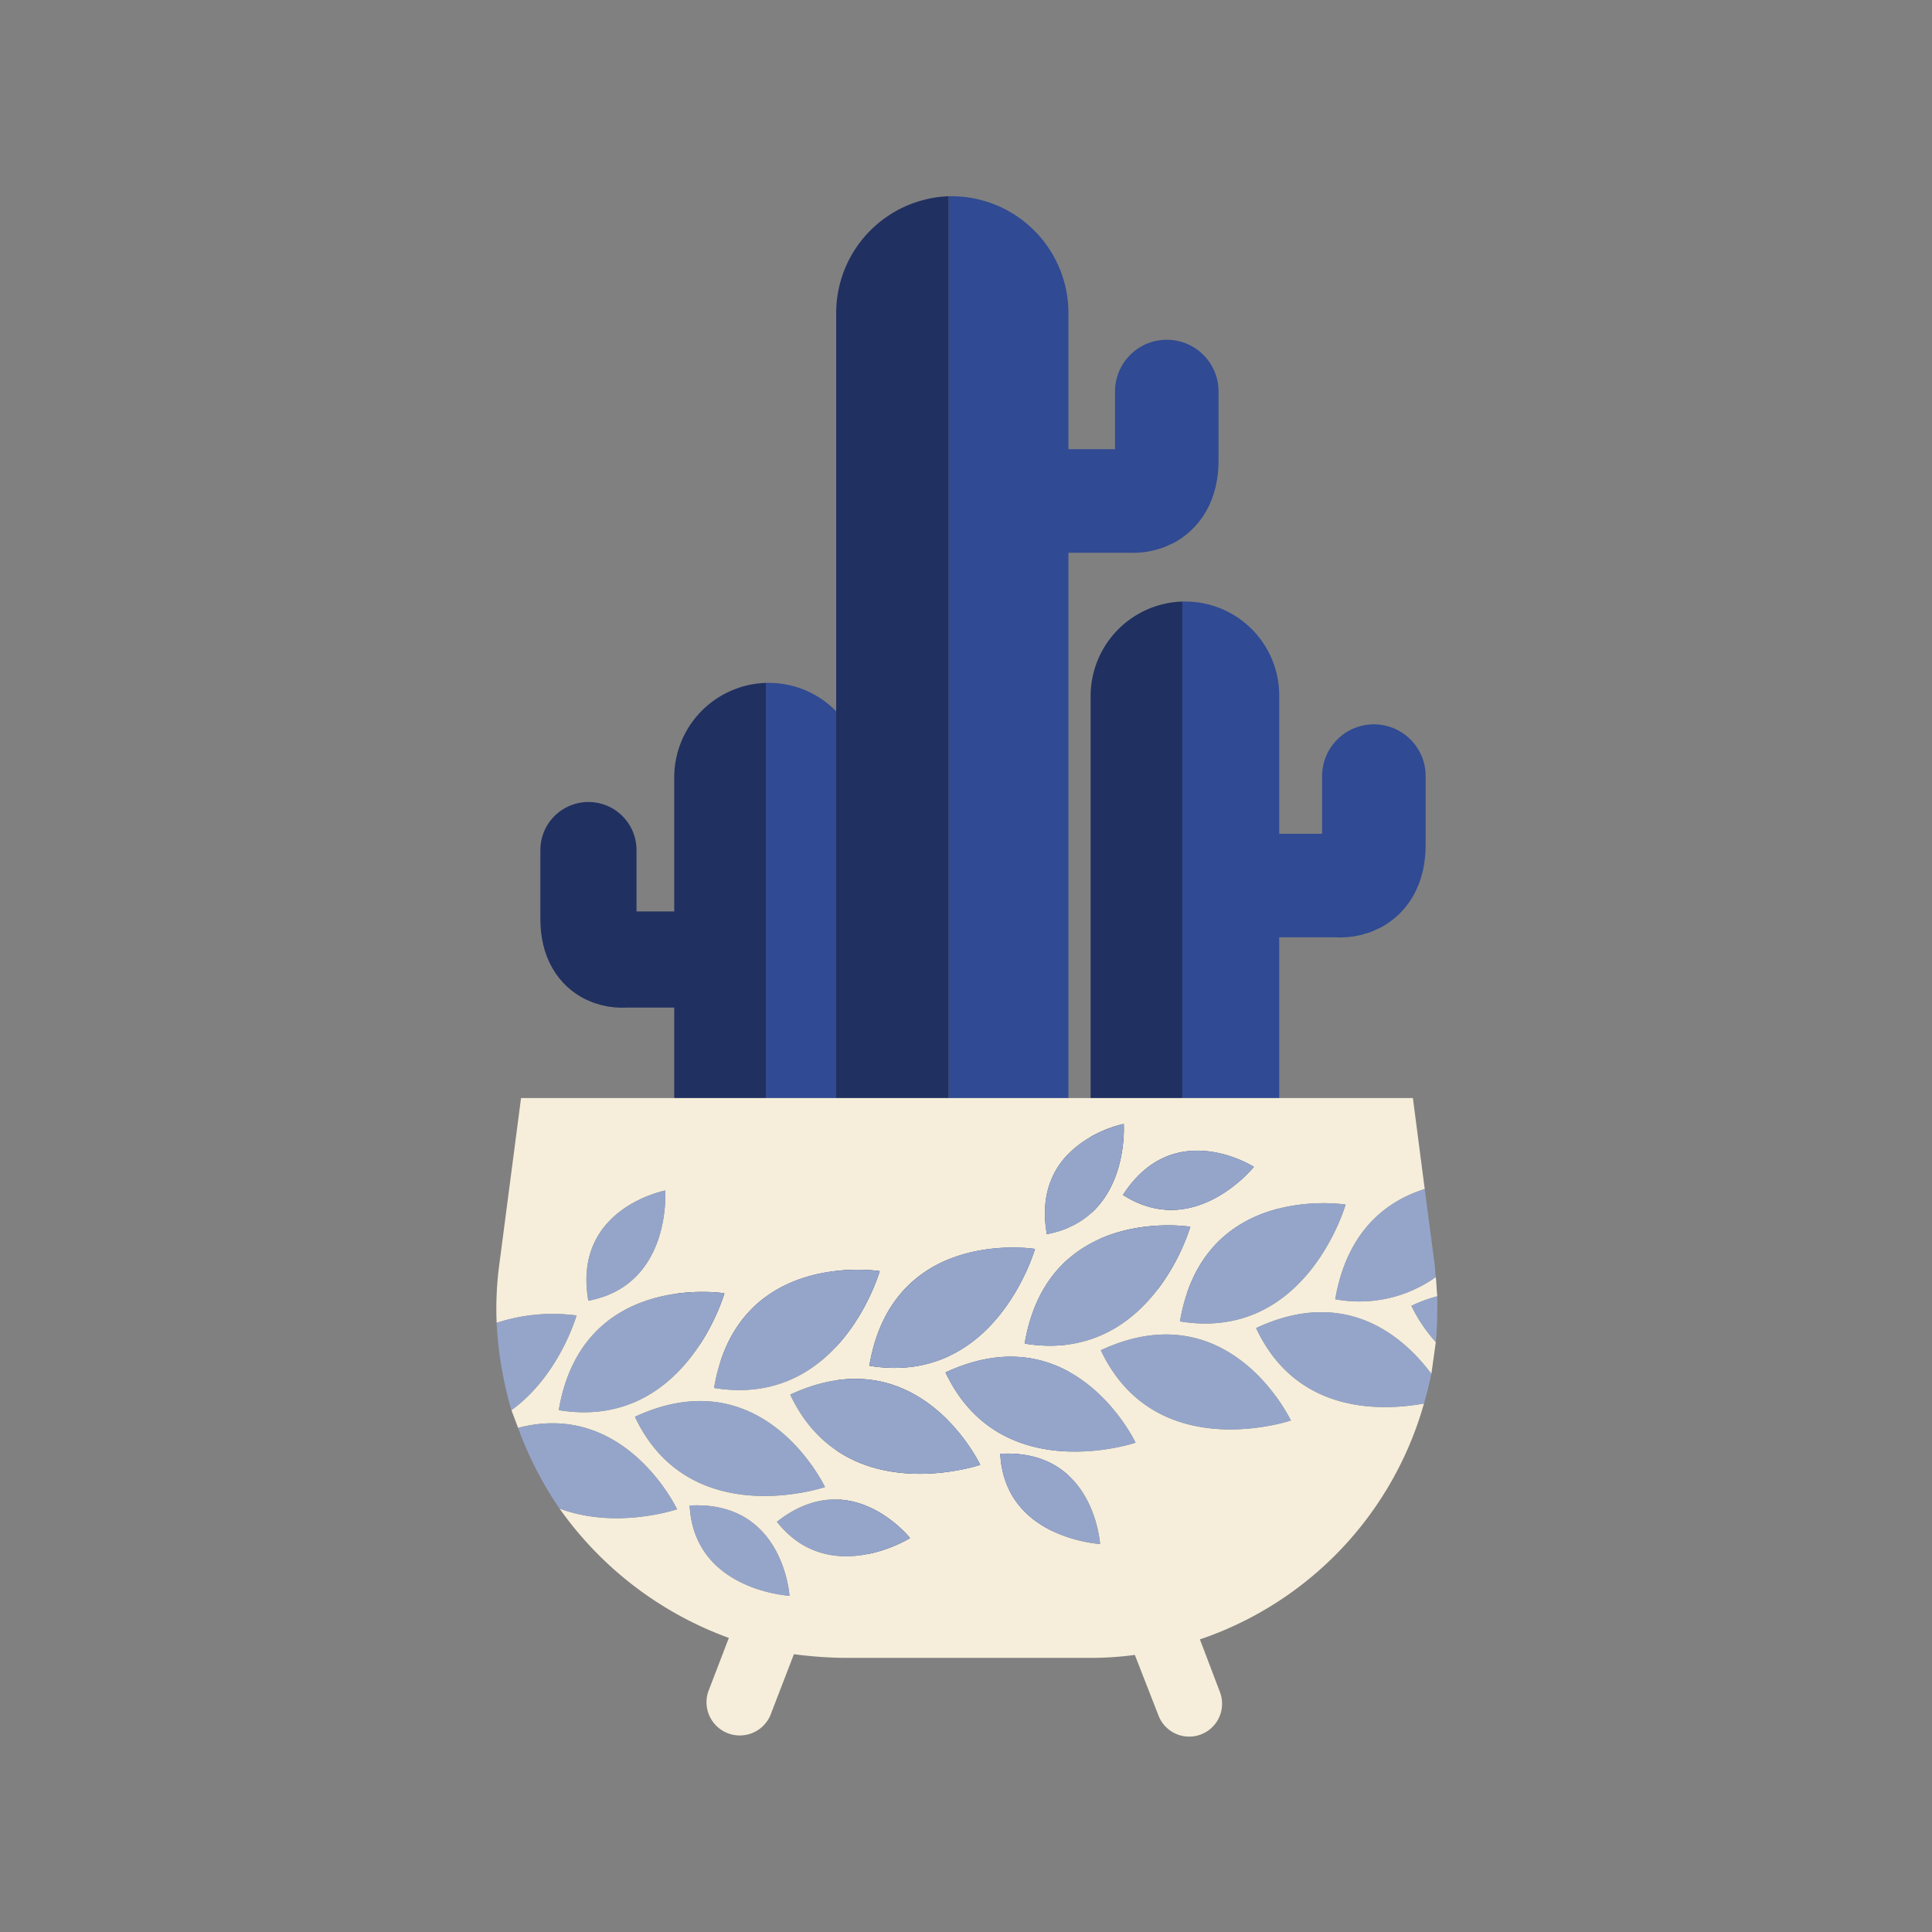 <svg xmlns="http://www.w3.org/2000/svg" xmlns:xlink="http://www.w3.org/1999/xlink" width="256" height="256" viewBox="0 0 256 256"><rect x="0" y="0" width="256" height="256" fill="#808080" stroke="none"/><defs><symbol id="a" viewBox="0 0 119.7 188.5"><path fill="#304a93" d="M87.2 54.8h-.4v93.5h.4a12.8 12.8 0 0 0 12.7-12.8V67.6a12.7 12.7 0 0 0-12.7-12.8z"/><path fill="#203061" d="M74.4 67.6v67.9a12.8 12.8 0 0 0 12.4 12.8V54.8a12.8 12.8 0 0 0-12.4 12.8z"/><path fill="#304a93" d="M30.9 65.8h-.4v93.5h.4a12.8 12.8 0 0 0 12.7-12.8V78.6a12.7 12.7 0 0 0-12.7-12.8z"/><path fill="#203061" d="M18.1 78.6v67.9a12.8 12.8 0 0 0 12.4 12.8V65.8a12.8 12.8 0 0 0-12.4 12.8z"/><path fill="#304a93" d="M55.7 0h-.5v188.5h.5a15.7 15.7 0 0 0 15.7-15.7V15.7A15.8 15.8 0 0 0 55.7 0z"/><path fill="#203061" d="M40 15.7v157.1a15.8 15.8 0 0 0 15.2 15.7V0A15.8 15.8 0 0 0 40 15.7z"/><path fill="none" stroke="#304a93" stroke-linecap="round" stroke-miterlimit="10" stroke-width="14" d="M68.5 41.2h11.3s4.9.6 4.9-5.5v-9.3m11.8 66.8h11.3s4.9.6 4.9-5.5v-9.3"/><path fill="none" stroke="#203061" stroke-linecap="round" stroke-miterlimit="10" stroke-width="13" d="M22.7 103.2H11.4s-4.9.6-4.9-5.5v-9.3"/></symbol><symbol id="b" viewBox="0 0 127.2 86.4"><path fill="#f6eeda" d="M123.7 28.1a18.9 18.9 0 0 1 3.5-1.3c-.1-.9-.1-1.7-.2-2.6a17.8 17.8 0 0 1-13.6 3c1.6-9.3 7-13.3 12.1-14.9L123.9 0H3.3L.4 22.2a45.5 45.5 0 0 0-.4 8.2 24.3 24.3 0 0 1 10.8-1S8.5 37.5 2 42.2l.9 2.4c14.5-3.8 21.5 11 21.5 11s-8.2 2.8-15.9-.1A48.2 48.2 0 0 0 31.4 73l-2.8 7.3a4.5 4.5 0 0 0 8.4 3.2l3.2-8.3a55.2 55.2 0 0 0 7.1.5h32.6a44.9 44.9 0 0 0 6.4-.4l3.2 8.2a4.4 4.4 0 1 0 8.3-3.2l-2.7-7.1a47.2 47.2 0 0 0 30.3-31.9c-5.5 1-17.2 1.6-22.7-10.2 12.4-5.8 20.2 1.5 23.7 6.2l.6-4.3a20.9 20.9 0 0 1-3.3-4.9zM102.4 9.3s-8 10-17.7 3.8c6.9-10.7 17.7-3.8 17.7-3.8zm-8.6 8.1S88.5 36 71.4 33.2c3.2-18.9 22.4-15.8 22.4-15.8zm-9-13.9s.9 12.8-10.4 14.9C72.2 5.9 84.8 3.5 84.8 3.5zm-12 16.9S67.5 39 50.4 36.2c3.2-18.9 22.4-15.8 22.4-15.8zm-21 3S46.5 42 29.4 39.2c3.2-18.9 22.4-15.8 22.4-15.8zm-29-10.9s.9 12.8-10.4 14.9c-2.2-12.5 10.4-14.9 10.4-14.9zM8.4 42.2c3.2-18.9 22.4-15.8 22.4-15.8S25.5 45 8.4 42.2zm10.3.9c17.4-8.1 25.7 9.5 25.7 9.5s-18.3 6.2-25.7-9.5zm7.4 12c12.7-.7 13.5 12.2 13.5 12.2s-12.9-.7-13.5-12.2zm11.8 2.2c10-7.9 18 2.2 18 2.2s-10.9 6.8-18-2.2zm1.8-17.2c17.4-8.1 25.7 9.5 25.7 9.5s-18.3 6.2-25.7-9.5zm28.4 8c12.7-.7 13.5 12.2 13.5 12.2s-12.9-.7-13.5-12.2zm-7.4-11c17.4-8.1 25.7 9.5 25.7 9.5s-18.3 6.2-25.7-9.5zm46.7 6.5s-18.3 6.2-25.7-9.5c17.4-8.1 25.7 9.5 25.7 9.5zm-15-13.4c3.2-18.9 22.4-15.8 22.4-15.8S109.5 33 92.4 30.2z"/><path fill="#95a5ca" d="M30.8 26.4S11.6 23.3 8.4 42.2C25.5 45 30.8 26.4 30.8 26.4zm13.6 26.2S36.1 35 18.7 43.1c7.4 15.7 25.7 9.5 25.7 9.5zm7.4-29.2s-19.2-3.1-22.4 15.8C46.5 42 51.8 23.4 51.8 23.4zM39.7 40.1c7.4 15.7 25.7 9.5 25.7 9.5S57.1 32 39.7 40.1zm33.1-19.7s-19.2-3.1-22.4 15.8C67.5 39 72.8 20.4 72.8 20.4zM60.7 37.1c7.4 15.7 25.7 9.5 25.7 9.5S78.1 29 60.7 37.1zm10.7-3.9C88.5 36 93.8 17.4 93.8 17.4s-19.2-3.1-22.4 15.8zm10.3.9c7.4 15.7 25.7 9.5 25.7 9.5S99.1 26 81.7 34.1zm10.7-3.9c17.1 2.8 22.4-15.8 22.4-15.8s-19.2-3.1-22.4 15.8zm10.3.9c5.5 11.8 17.2 11.2 22.7 10.2.4-1.3.7-2.7 1-4-3.5-4.7-11.3-12-23.7-6.2zm10.7-3.9a17.8 17.8 0 0 0 13.6-3c-.1-.7-.1-1.3-.2-2l-1.3-9.9c-5.1 1.6-10.5 5.6-12.1 14.9zM127 33c.2-2 .2-4.1.2-6.2a18.9 18.9 0 0 0-3.5 1.3A20.9 20.9 0 0 0 127 33zM10.8 29.4a24.3 24.3 0 0 0-10.8 1 51.1 51.1 0 0 0 2 11.8c6.5-4.7 8.8-12.8 8.8-12.8zm13.6 26.2s-7-14.8-21.5-11a48.8 48.8 0 0 0 5.6 10.9c7.7 2.9 15.9.1 15.9.1zm1.7-.5c.6 11.5 13.5 12.2 13.5 12.2s-.8-12.9-13.5-12.2z"/><path fill="#95a5ca" d="M68.1 48.1c.6 11.5 13.5 12.2 13.5 12.2s-.8-12.9-13.5-12.2zM84.8 3.5S72.2 5.9 74.4 18.4C85.7 16.3 84.8 3.5 84.8 3.5zm-62 9s-12.6 2.4-10.4 14.9c11.3-2.1 10.4-14.9 10.4-14.9zm79.6-3.2s-10.8-6.9-17.7 3.8c9.7 6.2 17.7-3.8 17.7-3.8zm-64.5 48c7.1 9 18 2.2 18 2.2s-8-10.1-18-2.2z"/></symbol></defs><use width="119.7" height="188.51" transform="matrix(.98 0 0 .98 71.6 26)" xlink:href="#a"/><use width="127.2" height="86.39" transform="matrix(.98 0 0 .98 65.8 145.5)" xlink:href="#b"/></svg>
